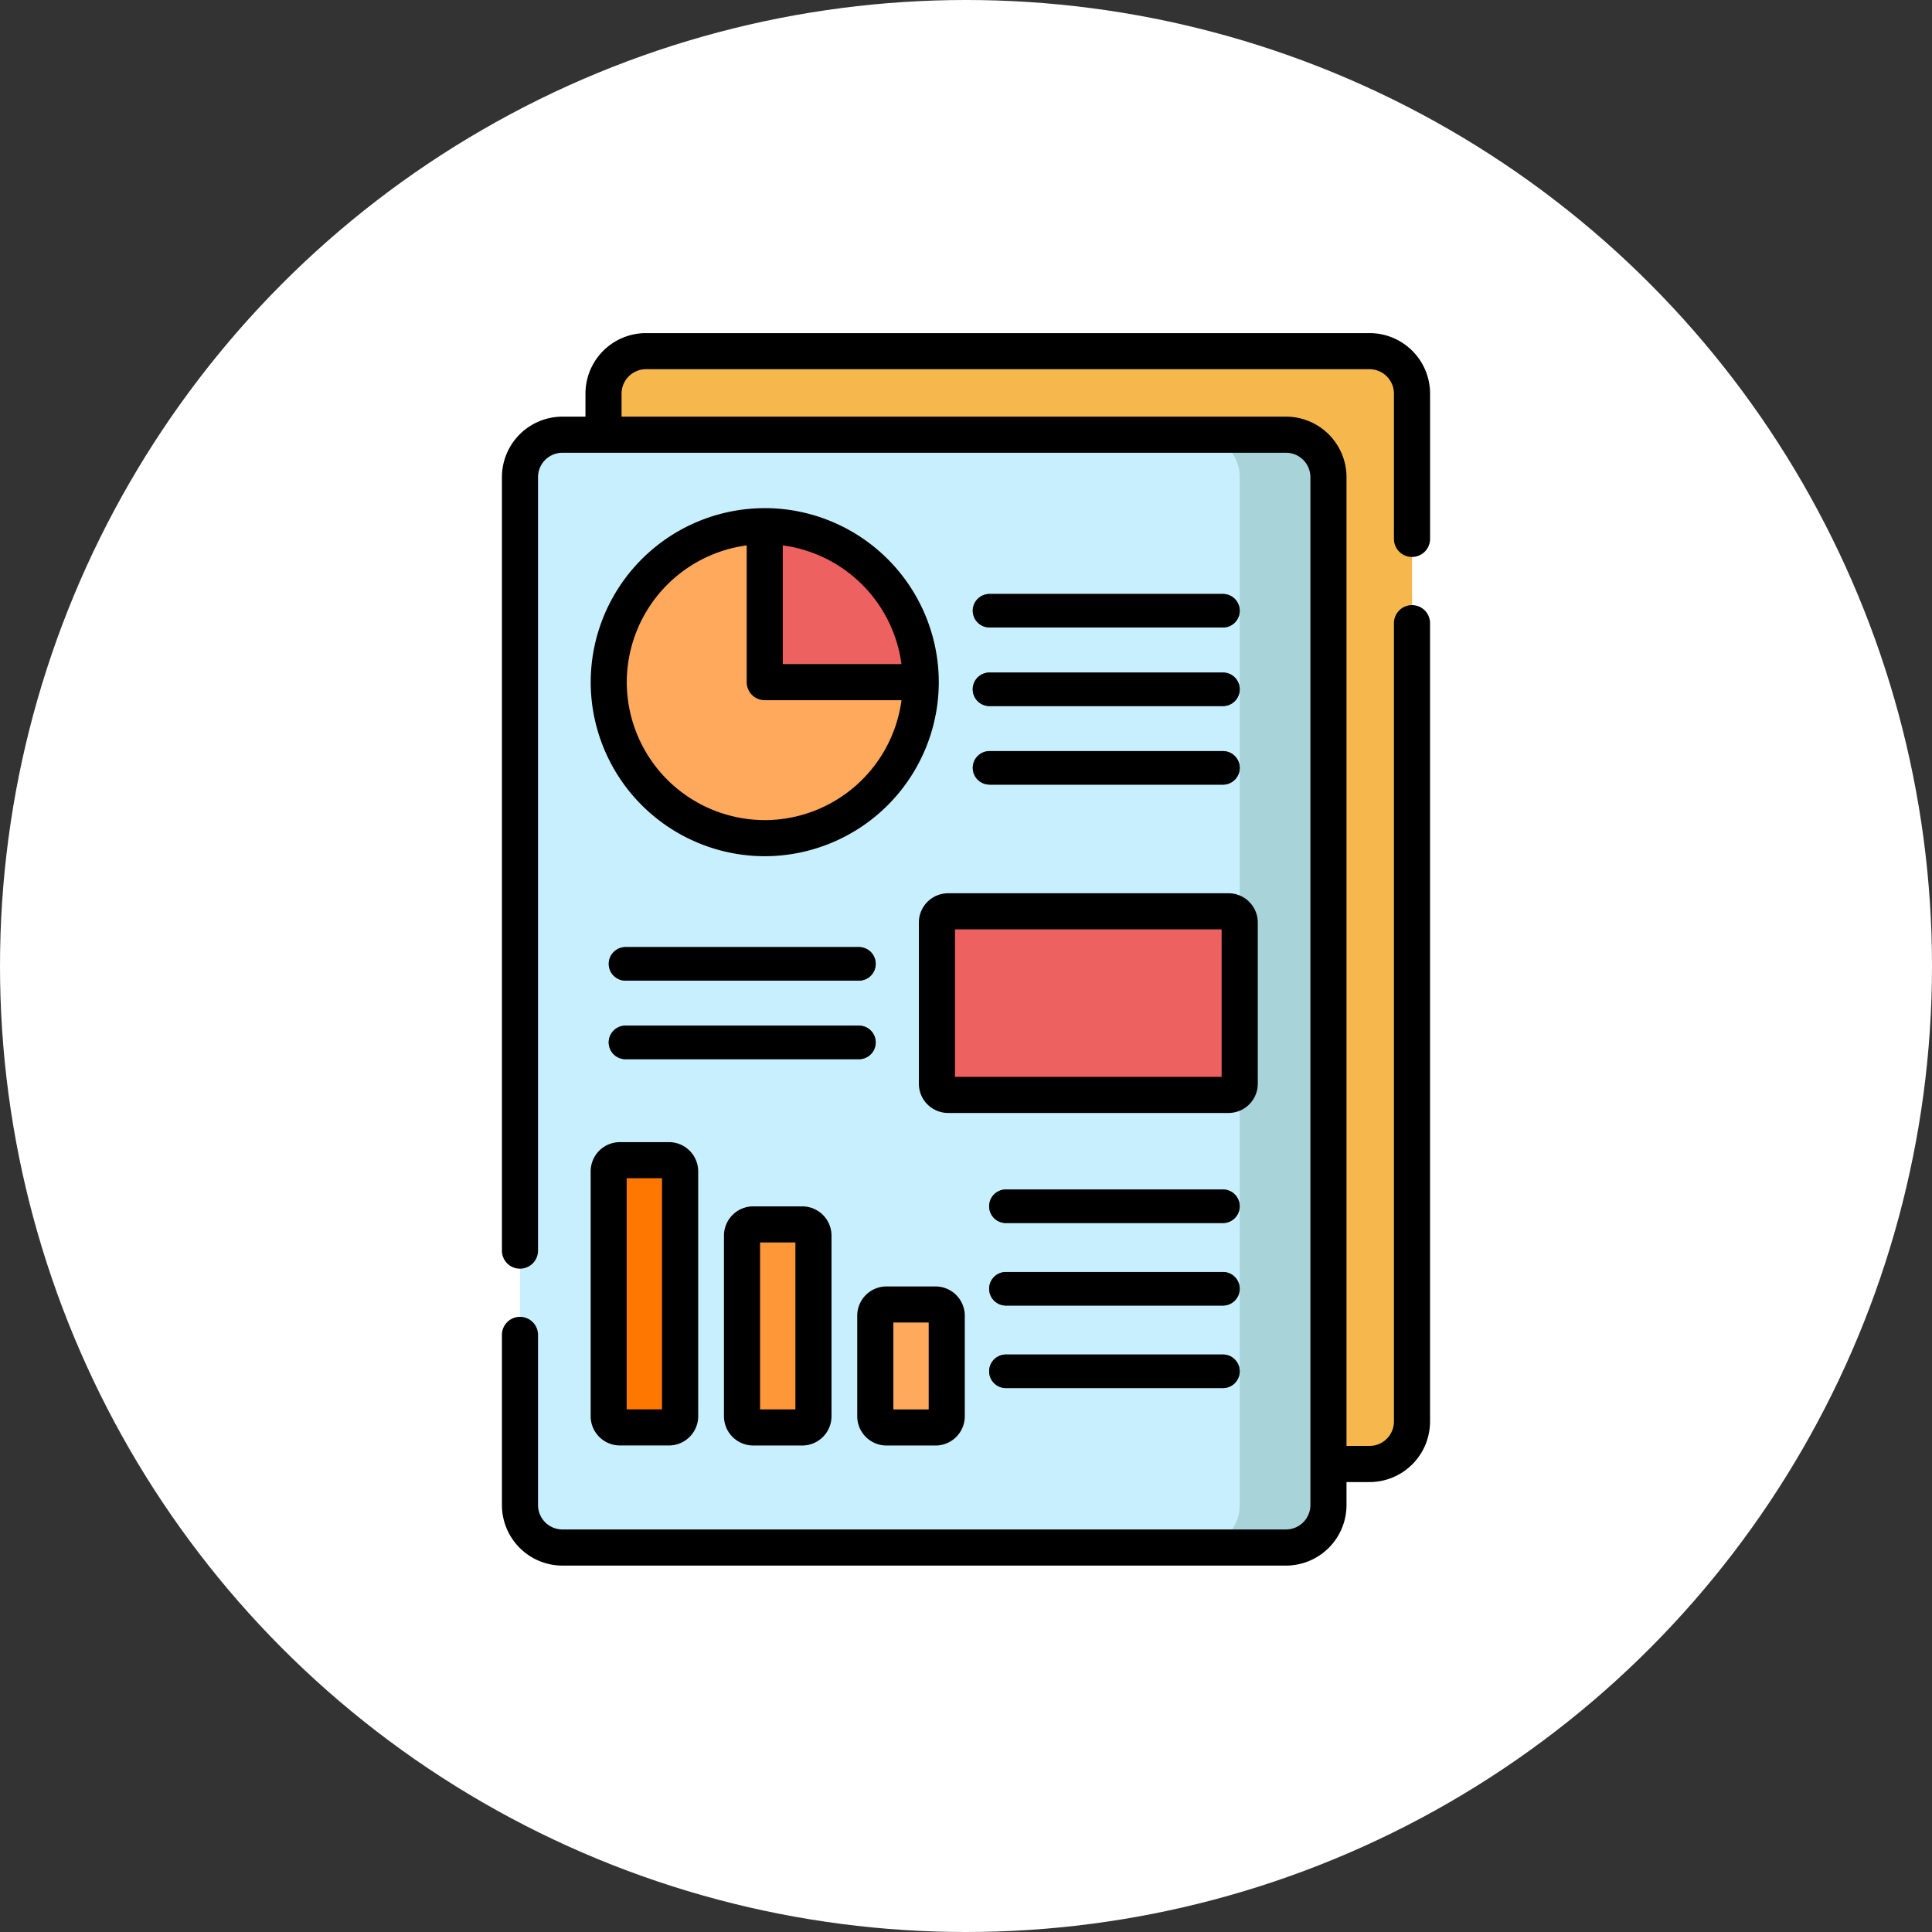<svg xmlns="http://www.w3.org/2000/svg" xmlns:xlink="http://www.w3.org/1999/xlink" width="116" height="116" viewBox="0 0 116 116">
  <rect x="0" y="0" width="116" height="116" fill="#333333" stroke="none"/>
  <defs>
    <clipPath id="clip-path">
      <path id="path3732" d="M0-682.665H74v74H0Z" transform="translate(0 682.665)"/>
    </clipPath>
  </defs>
  <g id="Grupo_971743" data-name="Grupo 971743" transform="translate(-485 -3239)">
    <circle id="Elipse_6760" data-name="Elipse 6760" cx="58" cy="58" r="58" transform="translate(485 3239)" fill="#fff"/>
    <g id="g3726" transform="translate(506 3941.665)">
      <g id="g3728" transform="translate(0 -682.665)">
        <g id="g3730" clip-path="url(#clip-path)">
          <g id="g3736" transform="translate(15.237 1.084)">
            <path id="path3738" d="M-378.3-549.571h-43.444a2.549,2.549,0,0,1-2.549-2.549v-61.717a2.549,2.549,0,0,1,2.549-2.549H-378.3a2.549,2.549,0,0,1,2.549,2.549v61.717a2.549,2.549,0,0,1-2.549,2.549" transform="translate(424.296 616.386)" fill="#f6b84d"/>
          </g>
          <g id="g3740" transform="translate(10.221 6.101)">
            <path id="path3742" d="M-378.3-549.571h-43.444a2.549,2.549,0,0,1-2.549-2.549v-61.717a2.549,2.549,0,0,1,2.549-2.549H-378.3a2.549,2.549,0,0,1,2.549,2.549v61.717a2.549,2.549,0,0,1-2.549,2.549" transform="translate(424.296 616.386)" fill="#c8effe"/>
          </g>
          <g id="g3744" transform="translate(50.886 6.101)">
            <path id="path3746" d="M-43.823,0h-5.328A2.549,2.549,0,0,1-46.6,2.549V64.266a2.549,2.549,0,0,1-2.549,2.549h5.328a2.549,2.549,0,0,0,2.549-2.549V2.549A2.549,2.549,0,0,0-43.823,0" transform="translate(49.151)" fill="#a8d3d8"/>
          </g>
          <g id="g3748" transform="translate(37.404 15.66)">
            <path id="path3750" d="M-123.566-16.587h-14.015a1.008,1.008,0,0,1-1.008-1.008,1.008,1.008,0,0,1,1.008-1.008h14.015a1.008,1.008,0,0,1,1.008,1.008,1.008,1.008,0,0,1-1.008,1.008" transform="translate(138.589 18.604)" fill="#3e5959"/>
          </g>
          <g id="g3752" transform="translate(37.404 20.377)">
            <path id="path3754" d="M-123.566-16.586h-14.015a1.008,1.008,0,0,1-1.008-1.008,1.008,1.008,0,0,1,1.008-1.008h14.015a1.008,1.008,0,0,1,1.008,1.008,1.008,1.008,0,0,1-1.008,1.008" transform="translate(138.589 18.603)" fill="#3e5959"/>
          </g>
          <g id="g3756" transform="translate(37.404 25.094)">
            <path id="path3758" d="M-123.566-16.587h-14.015a1.008,1.008,0,0,1-1.008-1.008,1.008,1.008,0,0,1,1.008-1.008h14.015a1.008,1.008,0,0,1,1.008,1.008,1.008,1.008,0,0,1-1.008,1.008" transform="translate(138.589 18.604)" fill="#3e5959"/>
          </g>
          <g id="g3760" transform="translate(38.39 51.417)">
            <path id="path3762" d="M-115.453-16.586h-13.028a1.008,1.008,0,0,1-1.008-1.008,1.008,1.008,0,0,1,1.008-1.008h13.028a1.008,1.008,0,0,1,1.008,1.008,1.008,1.008,0,0,1-1.008,1.008" transform="translate(129.489 18.603)" fill="#3e5959"/>
          </g>
          <g id="g3764" transform="translate(15.548 41.579)">
            <path id="path3766" d="M-123.566-16.587h-14.015a1.008,1.008,0,0,1-1.008-1.008,1.008,1.008,0,0,1,1.008-1.008h14.015a1.008,1.008,0,0,1,1.008,1.008,1.008,1.008,0,0,1-1.008,1.008" transform="translate(138.589 18.604)" fill="#3e5959"/>
          </g>
          <g id="g3768" transform="translate(15.548 36.862)">
            <path id="path3770" d="M-123.566-16.586h-14.015a1.008,1.008,0,0,1-1.008-1.008,1.008,1.008,0,0,1,1.008-1.008h14.015a1.008,1.008,0,0,1,1.008,1.008,1.008,1.008,0,0,1-1.008,1.008" transform="translate(138.589 18.603)" fill="#3e5959"/>
          </g>
          <g id="g3772" transform="translate(24.915 11.591)">
            <path id="path3774" d="M0,0V9.366H9.366A9.366,9.366,0,0,0,0,0" fill="#ee6161"/>
          </g>
          <g id="g3776" transform="translate(15.549 11.591)">
            <path id="path3778" d="M-77.035,0A9.366,9.366,0,0,0-86.4,9.366a9.366,9.366,0,0,0,9.366,9.366A9.366,9.366,0,0,0-67.67,9.366h-9.366Z" transform="translate(86.401)" fill="#fea95c"/>
          </g>
          <g id="g3780" transform="translate(35.254 34.717)">
            <path id="path3782" d="M-144.018-90.673h-16.837a.672.672,0,0,1-.672-.672v-9.68a.672.672,0,0,1,.672-.672h16.837a.672.672,0,0,1,.672.672v9.68a.672.672,0,0,1-.672.672" transform="translate(161.528 101.697)" fill="#ee6161"/>
          </g>
          <g id="g3784" transform="translate(15.548 49.658)">
            <path id="path3786" d="M-29.754-132H-32.7a.672.672,0,0,1-.672-.672v-14.7a.672.672,0,0,1,.672-.672h2.945a.672.672,0,0,1,.672.672v14.7a.672.672,0,0,1-.672.672" transform="translate(33.372 148.048)" fill="#fe7701"/>
          </g>
          <g id="g3788" transform="translate(23.551 53.516)">
            <path id="path3790" d="M-29.754-100.267H-32.7a.672.672,0,0,1-.672-.672v-10.846a.672.672,0,0,1,.672-.672h2.945a.672.672,0,0,1,.672.672v10.846a.672.672,0,0,1-.672.672" transform="translate(33.372 112.457)" fill="#fe9738"/>
          </g>
          <g id="g3792" transform="translate(31.554 58.323)">
            <path id="path3794" d="M-29.756-60.731H-32.7a.672.672,0,0,1-.672-.672v-6.039a.672.672,0,0,1,.672-.672h2.945a.672.672,0,0,1,.672.672V-61.4a.672.672,0,0,1-.672.672" transform="translate(33.373 68.115)" fill="#fea95c"/>
          </g>
          <g id="g3796" transform="translate(38.39 56.372)">
            <path id="path3798" d="M-115.453-16.586h-13.028a1.008,1.008,0,0,1-1.008-1.008,1.008,1.008,0,0,1,1.008-1.008h13.028a1.008,1.008,0,0,1,1.008,1.008,1.008,1.008,0,0,1-1.008,1.008" transform="translate(129.489 18.603)" fill="#3e5959"/>
          </g>
          <g id="g3800" transform="translate(38.39 61.326)">
            <path id="path3802" d="M-115.453-16.586h-13.028a1.008,1.008,0,0,1-1.008-1.008,1.008,1.008,0,0,1,1.008-1.008h13.028a1.008,1.008,0,0,1,1.008,1.008,1.008,1.008,0,0,1-1.008,1.008" transform="translate(129.489 18.603)" fill="#3e5959"/>
          </g>
          <g id="g3804" transform="translate(37.404 15.66)">
            <path id="path3806" d="M-8.294-16.587H5.72A1.008,1.008,0,0,0,6.729-17.6,1.008,1.008,0,0,0,5.72-18.6H-8.294A1.008,1.008,0,0,0-9.3-17.6a1.008,1.008,0,0,0,1.008,1.008" transform="translate(9.303 18.604)"/>
          </g>
          <g id="g3808" transform="translate(37.404 20.377)">
            <path id="path3810" d="M0-8.294A1.008,1.008,0,0,0,1.008-7.286H15.023a1.008,1.008,0,0,0,1.008-1.008A1.008,1.008,0,0,0,15.023-9.3H1.008A1.008,1.008,0,0,0,0-8.294" transform="translate(0 9.303)"/>
          </g>
          <g id="g3812" transform="translate(37.404 25.094)">
            <path id="path3814" d="M-8.294-16.587H5.72A1.008,1.008,0,0,0,6.729-17.6,1.008,1.008,0,0,0,5.72-18.6H-8.294A1.008,1.008,0,0,0-9.3-17.6a1.008,1.008,0,0,0,1.008,1.008" transform="translate(9.303 18.604)"/>
          </g>
          <g id="g3816" transform="translate(38.39 51.417)">
            <path id="path3818" d="M-123.746-8.293A1.008,1.008,0,0,0-124.754-9.3h-13.028a1.008,1.008,0,0,0-1.008,1.008,1.008,1.008,0,0,0,1.008,1.008h13.028a1.008,1.008,0,0,0,1.008-1.008" transform="translate(138.79 9.301)"/>
          </g>
          <g id="g3820" transform="translate(15.548 41.579)">
            <path id="path3822" d="M-131.859-8.293A1.008,1.008,0,0,0-132.867-9.3h-14.015a1.008,1.008,0,0,0-1.008,1.008,1.008,1.008,0,0,0,1.008,1.008h14.015a1.008,1.008,0,0,0,1.008-1.008" transform="translate(147.89 9.301)"/>
          </g>
          <g id="g3824" transform="translate(15.548 36.862)">
            <path id="path3826" d="M-8.294-16.586H5.72a1.008,1.008,0,0,0,1.008-1.008A1.008,1.008,0,0,0,5.72-18.6H-8.294A1.008,1.008,0,0,0-9.3-17.594a1.008,1.008,0,0,0,1.008,1.008" transform="translate(9.303 18.603)"/>
          </g>
          <g id="g3828" transform="translate(14.465 10.507)">
            <path id="path3830" d="M-94.867-77.035v-7.127a8.3,8.3,0,0,1,7.127,7.127Zm-1.084,9.366a8.291,8.291,0,0,1-8.282-8.282,8.3,8.3,0,0,1,7.2-8.211v8.211a1.084,1.084,0,0,0,1.084,1.084h8.211a8.3,8.3,0,0,1-8.211,7.2m0-18.732a10.462,10.462,0,0,0-10.45,10.45A10.462,10.462,0,0,0-95.951-65.5,10.462,10.462,0,0,0-85.5-75.951,10.462,10.462,0,0,0-95.951-86.4" transform="translate(106.401 86.401)"/>
          </g>
          <path id="path3832" d="M317.39-370.228H333.4v8.856H317.39Zm-2.168-.412v9.679a1.758,1.758,0,0,0,1.756,1.756h16.837a1.758,1.758,0,0,0,1.756-1.756v-9.679a1.758,1.758,0,0,0-1.756-1.756H316.978a1.758,1.758,0,0,0-1.756,1.756" transform="translate(-281.052 406.029)"/>
          <path id="path3834" d="M135.6-232.389h2.122v13.88H135.6ZM133.437-218.1a1.758,1.758,0,0,0,1.756,1.756h2.945a1.758,1.758,0,0,0,1.756-1.756v-14.7a1.758,1.758,0,0,0-1.756-1.756h-2.945a1.758,1.758,0,0,0-1.756,1.756Z" transform="translate(-118.973 283.131)"/>
          <path id="path3836" d="M211.553-186.776h-2.122V-196.8h2.122Zm-2.533-12.19a1.758,1.758,0,0,0-1.756,1.756v10.846a1.758,1.758,0,0,0,1.756,1.756h2.945a1.758,1.758,0,0,0,1.756-1.756V-197.21a1.758,1.758,0,0,0-1.756-1.756Z" transform="translate(-184.796 251.398)"/>
          <path id="path3838" d="M283.258-152.457h2.122v5.216h-2.122Zm-.412,7.384h2.945a1.758,1.758,0,0,0,1.756-1.756v-6.039a1.758,1.758,0,0,0-1.756-1.756h-2.945a1.758,1.758,0,0,0-1.756,1.756v6.039a1.758,1.758,0,0,0,1.756,1.756" transform="translate(-250.62 211.864)"/>
          <g id="g3840" transform="translate(38.39 56.371)">
            <path id="path3842" d="M-115.453,0h-13.028a1.008,1.008,0,0,0-1.008,1.008,1.008,1.008,0,0,0,1.008,1.008h13.028a1.008,1.008,0,0,0,1.008-1.008A1.008,1.008,0,0,0-115.453,0" transform="translate(129.489)"/>
          </g>
          <g id="g3844" transform="translate(38.39 61.326)">
            <path id="path3846" d="M-115.453,0h-13.028a1.008,1.008,0,0,0-1.008,1.008,1.008,1.008,0,0,0,1.008,1.008h13.028a1.008,1.008,0,0,0,1.008-1.008A1.008,1.008,0,0,0-115.453,0" transform="translate(129.489)"/>
          </g>
          <g id="g3848" transform="translate(9.137 0)">
            <path id="path3850" d="M-449.449-110.545a1.084,1.084,0,0,0,1.084-1.084v-8.723A3.637,3.637,0,0,0-452-123.985h-43.444a3.637,3.637,0,0,0-3.633,3.633v1.383h-1.383a3.637,3.637,0,0,0-3.633,3.633v46.44a1.084,1.084,0,0,0,1.084,1.084,1.084,1.084,0,0,0,1.084-1.084v-46.44a1.467,1.467,0,0,1,1.465-1.465h43.444a1.467,1.467,0,0,1,1.465,1.465v61.717a1.467,1.467,0,0,1-1.465,1.465h-43.444a1.467,1.467,0,0,1-1.465-1.465V-63.836a1.084,1.084,0,0,0-1.084-1.084,1.084,1.084,0,0,0-1.084,1.084v10.218a3.637,3.637,0,0,0,3.633,3.633h43.444a3.637,3.637,0,0,0,3.633-3.633V-55H-452a3.637,3.637,0,0,0,3.633-3.633v-47.936a1.084,1.084,0,0,0-1.084-1.084,1.084,1.084,0,0,0-1.084,1.084v47.936A1.467,1.467,0,0,1-452-57.17h-1.383v-58.166a3.637,3.637,0,0,0-3.633-3.633h-39.893v-1.383a1.467,1.467,0,0,1,1.465-1.465H-452a1.467,1.467,0,0,1,1.465,1.465v8.723a1.084,1.084,0,0,0,1.084,1.084" transform="translate(504.092 123.985)"/>
          </g>
        </g>
      </g>
    </g>
  </g>
</svg>
